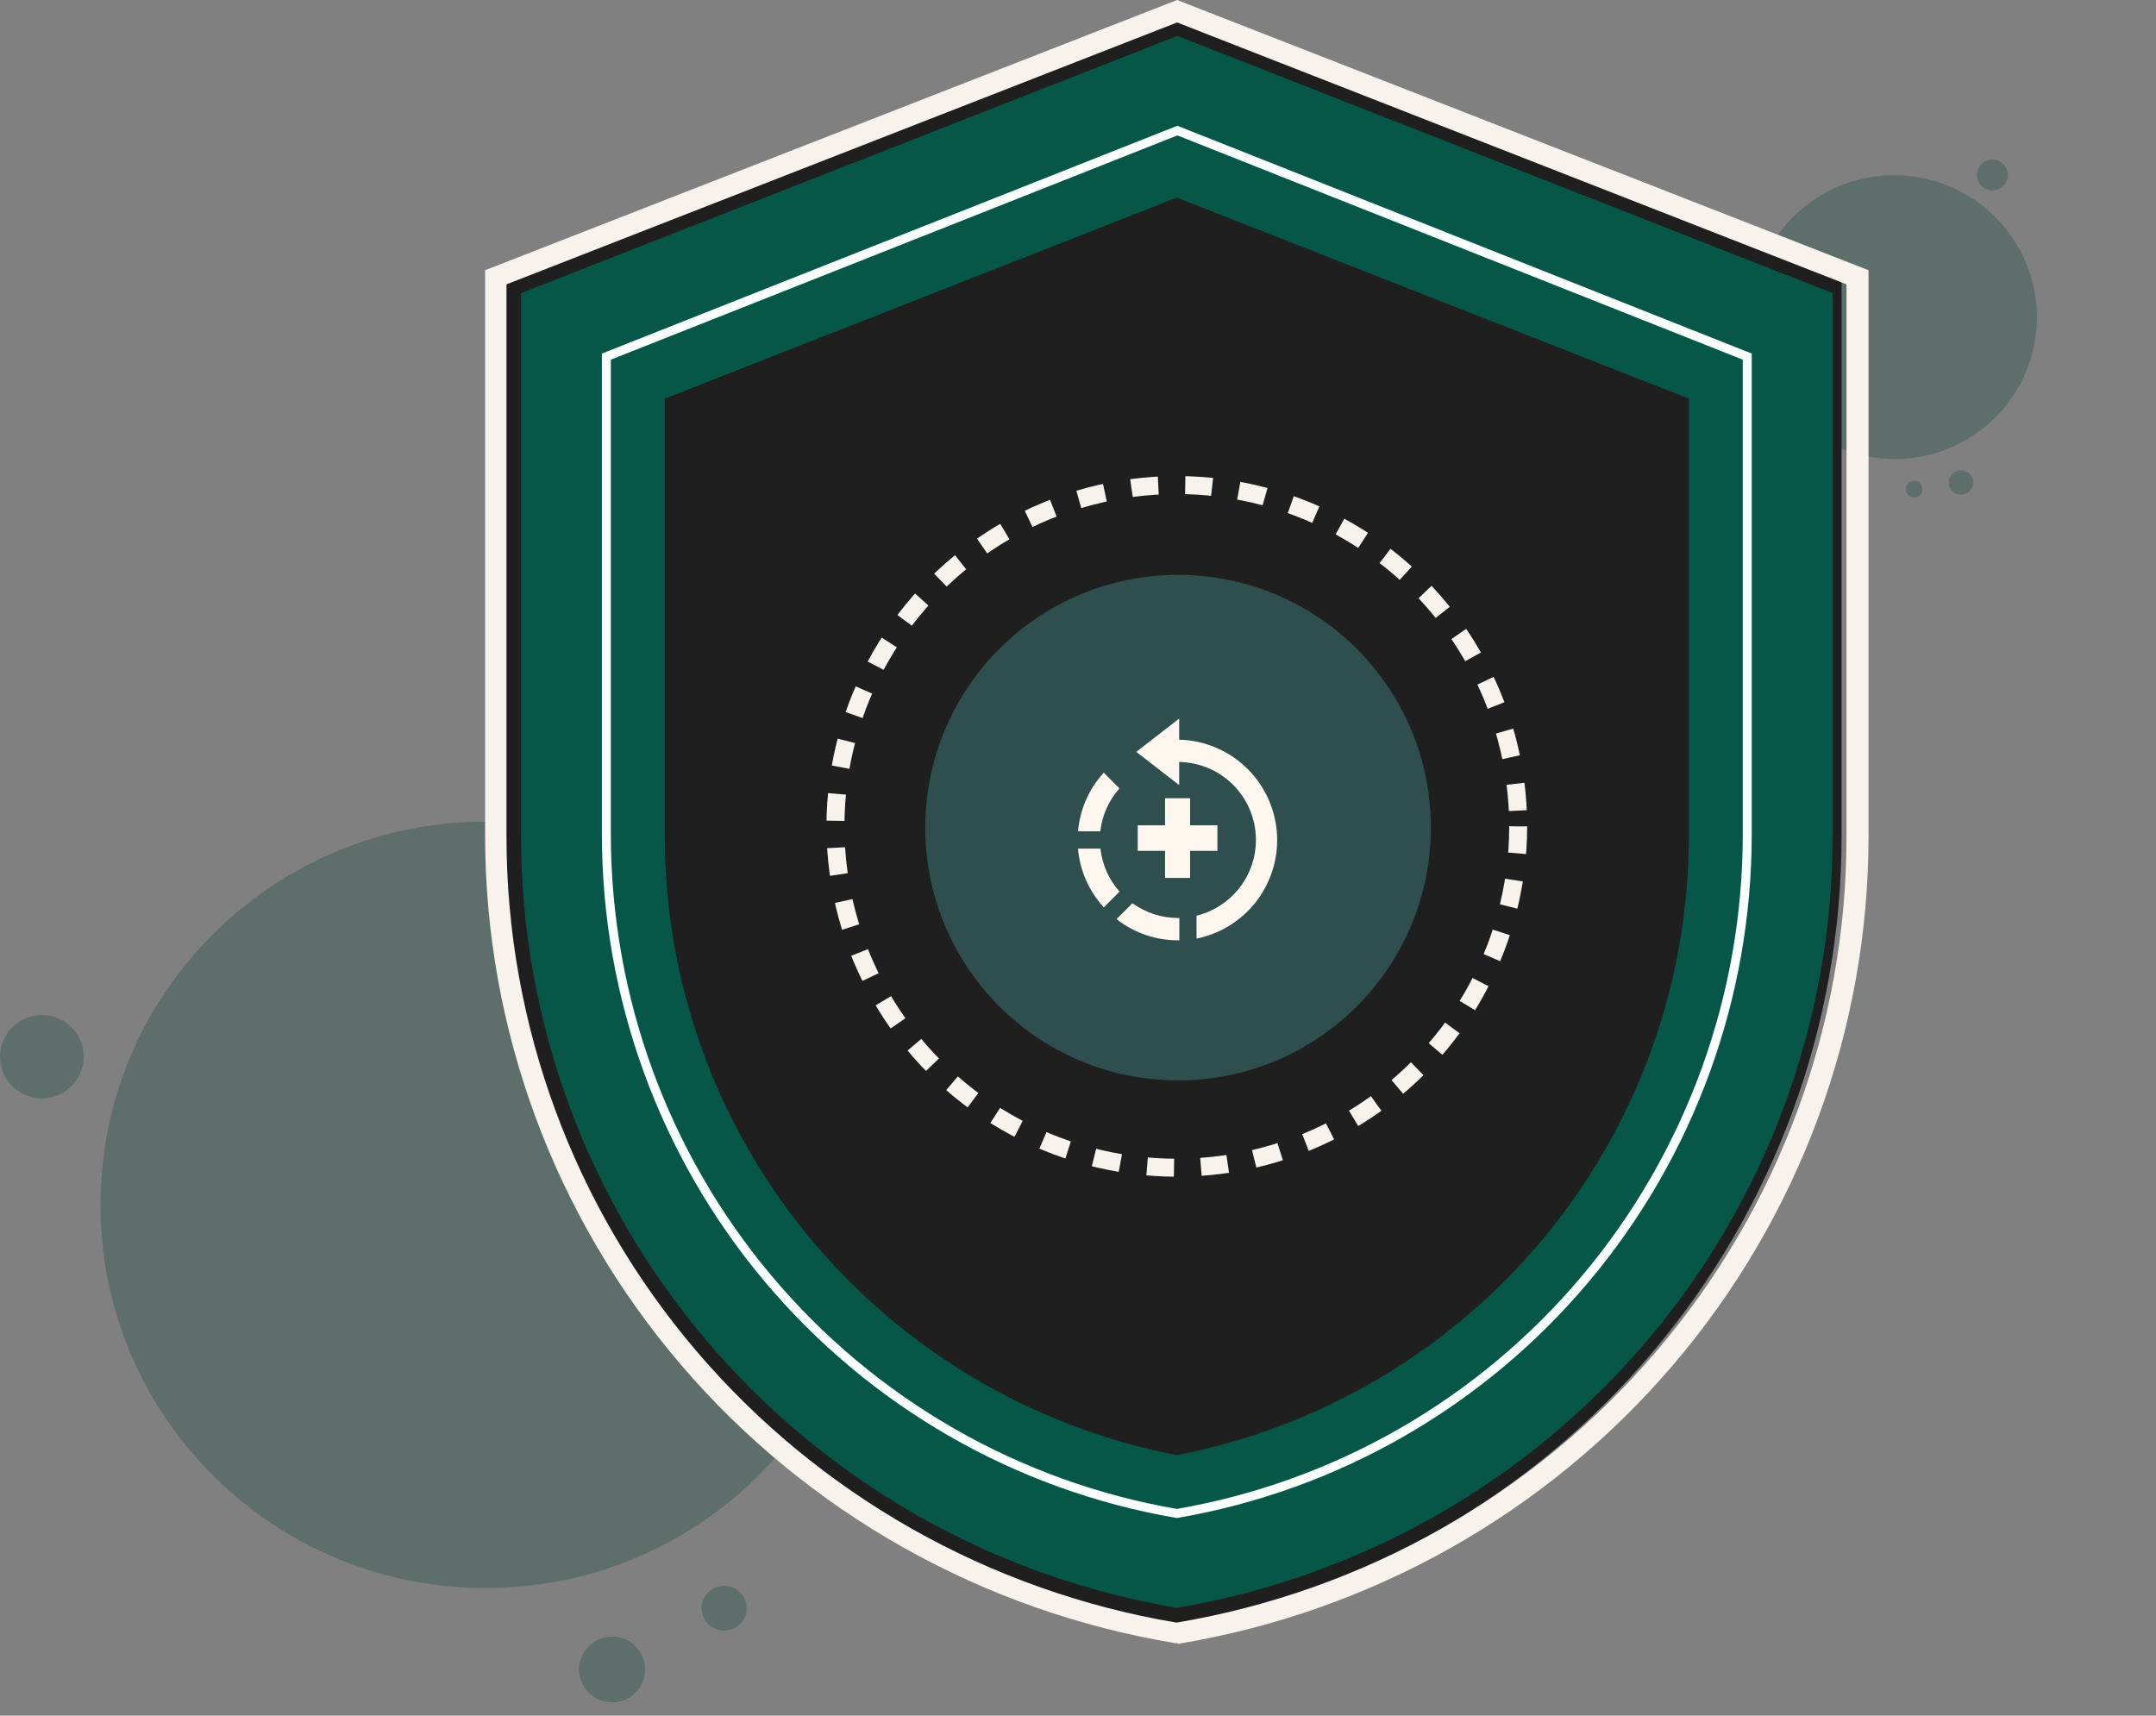 <svg width="240" height="191" viewBox="0 0 240 191" fill="none" xmlns="http://www.w3.org/2000/svg">
<rect x="0" y="0" width="240" height="191" fill="#808080" stroke="none"/>
<g opacity="0.272">
<path d="M54.074 176.797C77.76 176.797 96.961 157.696 96.961 134.133C96.961 110.571 77.76 91.47 54.074 91.47C30.389 91.47 11.188 110.571 11.188 134.133C11.188 157.696 30.389 176.797 54.074 176.797Z" fill="#033D31"/>
<path d="M65.826 188.701C66.391 189.156 67.079 189.434 67.803 189.5C68.527 189.566 69.254 189.418 69.893 189.072C70.531 188.727 71.053 188.202 71.391 187.562C71.73 186.922 71.87 186.196 71.793 185.477C71.717 184.758 71.428 184.078 70.963 183.522C70.499 182.966 69.879 182.56 69.181 182.355C68.484 182.15 67.742 182.155 67.048 182.369C66.354 182.584 65.739 182.999 65.282 183.561C64.669 184.314 64.382 185.279 64.484 186.243C64.587 187.207 65.069 188.091 65.826 188.701Z" fill="#033D31"/>
<path d="M79.028 180.982C79.414 181.293 79.883 181.483 80.378 181.528C80.872 181.573 81.369 181.472 81.805 181.236C82.241 181 82.597 180.641 82.828 180.204C83.059 179.767 83.155 179.272 83.103 178.781C83.051 178.29 82.854 177.825 82.536 177.445C82.219 177.066 81.795 176.788 81.319 176.648C80.843 176.508 80.336 176.512 79.862 176.659C79.388 176.805 78.968 177.089 78.656 177.472C78.238 177.987 78.042 178.646 78.112 179.304C78.181 179.962 78.511 180.566 79.028 180.982Z" fill="#033D31"/>
<path d="M4.661 122.279C5.582 122.279 6.484 122.007 7.25 121.497C8.016 120.988 8.614 120.264 8.967 119.417C9.319 118.569 9.412 117.637 9.232 116.738C9.052 115.838 8.608 115.012 7.956 114.364C7.304 113.715 6.474 113.274 5.57 113.095C4.666 112.916 3.729 113.008 2.877 113.359C2.025 113.71 1.298 114.304 0.785 115.066C0.273 115.829 0 116.725 0 117.642C0 118.872 0.491 120.051 1.365 120.921C2.239 121.79 3.425 122.279 4.661 122.279Z" fill="#033D31"/>
</g>
<g opacity="0.272">
<path d="M220.429 47.927C227.428 42.683 228.821 32.781 223.54 25.81C218.259 18.839 208.305 17.44 201.307 22.684C194.308 27.929 192.916 37.831 198.196 44.802C203.477 51.773 213.431 53.172 220.429 47.927Z" fill="#033D31"/>
<path d="M219.613 54.042C219.548 54.302 219.408 54.536 219.209 54.715C219.01 54.895 218.762 55.012 218.496 55.051C218.23 55.09 217.958 55.05 217.715 54.936C217.472 54.822 217.268 54.639 217.129 54.41C216.991 54.18 216.923 53.916 216.936 53.648C216.949 53.382 217.041 53.124 217.201 52.91C217.361 52.695 217.581 52.532 217.834 52.442C218.087 52.352 218.361 52.339 218.622 52.404C218.972 52.49 219.273 52.712 219.459 53.019C219.645 53.327 219.7 53.695 219.613 54.042Z" fill="#033D31"/>
<path d="M213.981 54.685C213.937 54.862 213.841 55.022 213.705 55.145C213.569 55.268 213.4 55.347 213.218 55.374C213.037 55.401 212.851 55.374 212.685 55.296C212.519 55.218 212.38 55.093 212.285 54.936C212.19 54.78 212.145 54.599 212.153 54.417C212.162 54.234 212.225 54.059 212.334 53.912C212.443 53.766 212.593 53.655 212.766 53.593C212.939 53.532 213.126 53.522 213.304 53.567C213.543 53.626 213.748 53.778 213.875 53.987C214.002 54.197 214.04 54.448 213.981 54.685Z" fill="#033D31"/>
<path d="M222.823 20.851C222.55 21.055 222.223 21.174 221.883 21.193C221.542 21.212 221.204 21.13 220.91 20.958C220.616 20.785 220.38 20.53 220.232 20.224C220.083 19.919 220.029 19.576 220.076 19.24C220.124 18.904 220.27 18.59 220.497 18.337C220.724 18.084 221.021 17.904 221.351 17.819C221.681 17.734 222.03 17.749 222.352 17.861C222.674 17.973 222.955 18.177 223.161 18.449C223.436 18.812 223.555 19.27 223.492 19.72C223.428 20.171 223.188 20.578 222.823 20.851Z" fill="#033D31"/>
</g>
<path d="M56 31.288V93.043C55.989 114.112 63.465 134.505 77.102 150.605C90.739 166.705 109.656 177.473 130.5 181C151.344 177.473 170.261 166.705 183.898 150.605C197.535 134.505 205.011 114.112 205 93.043V31.288L130.573 2L56 31.288Z" fill="#1F1F1F"/>
<path d="M58 32.634V93.009C57.989 113.607 65.314 133.544 78.677 149.284C92.039 165.025 110.576 175.552 131 179C151.424 175.552 169.961 165.025 183.323 149.284C196.685 133.544 204.011 113.607 204 93.009V32.634L131.071 4L58 32.634Z" fill="#065748"/>
<path d="M131.036 182.93H130.819C109.351 179.367 89.852 168.381 75.788 151.923C61.723 135.464 54.004 114.6 54 93.036V30.083L131.036 0L208 30.083V93.108C207.996 114.672 200.276 135.536 186.212 151.994C172.147 168.452 152.649 179.438 131.181 183L131.036 182.93ZM56.381 31.655V93.108C56.37 114.076 63.854 134.37 77.506 150.393C91.159 166.416 110.097 177.133 130.964 180.643C151.832 177.133 170.77 166.416 184.422 150.393C198.075 134.37 205.559 114.076 205.548 93.108V31.655L131.036 2.501L56.381 31.655Z" fill="#F7F2EC"/>
<path d="M67.5 92.837V92.837V39.701L131.062 14.538L194.5 39.701V92.837V92.837C194.509 110.963 188.129 128.507 176.489 142.359C164.869 156.188 148.756 165.444 131 168.493C113.244 165.444 97.131 156.188 85.511 142.359C73.871 128.507 67.491 110.963 67.5 92.837Z" stroke="#F9FFFD"/>
<path d="M131 22L74 44.378V93.063C73.995 109.362 79.68 125.156 90.08 137.734C100.48 150.312 114.947 158.891 131 162C147.053 158.891 161.52 150.312 171.92 137.734C182.32 125.156 188.005 109.362 188 93.063V44.378L131 22ZM131.517 120.73C125.081 120.729 118.789 118.827 113.437 115.263C108.086 111.698 103.915 106.632 101.452 100.705C98.989 94.778 98.345 88.256 99.6 81.964C100.856 75.672 103.956 69.893 108.507 65.356C113.058 60.82 118.857 57.731 125.17 56.48C131.483 55.228 138.026 55.871 143.972 58.326C149.919 60.781 155.001 64.938 158.577 70.272C162.153 75.607 164.062 81.878 164.062 88.293C164.064 92.553 163.223 96.772 161.589 100.709C159.954 104.645 157.557 108.222 154.535 111.234C151.512 114.246 147.924 116.636 143.975 118.265C140.025 119.894 135.791 120.732 131.517 120.73Z" fill="#1F1F1F"/>
<circle cx="132" cy="87" r="34" fill="#1F1F1F"/>
<circle cx="131" cy="92" r="38" stroke="#F7F2EC" stroke-width="2" stroke-dasharray="3 3"/>
<circle cx="131.139" cy="92.139" r="28.139" fill="#2F4F4F"/>
<path d="M133.298 101.914L133.194 101.941V104.495L133.36 104.46C136.033 103.879 138.401 102.338 140.015 100.13C141.63 97.921 142.378 95.197 142.12 92.474C141.862 89.75 140.614 87.216 138.613 85.35C136.612 83.484 133.997 82.416 131.262 82.349V80L126.487 83.703L131.262 87.401V84.829C133.362 84.862 135.38 85.656 136.94 87.063C138.5 88.471 139.496 90.396 139.745 92.482C139.994 94.568 139.477 96.674 138.292 98.408C137.106 100.142 135.332 101.388 133.298 101.914ZM122.773 86.129C121.213 87.874 120.247 90.07 120.015 92.4V92.55H122.499V92.43C122.711 90.744 123.417 89.158 124.528 87.872L124.613 87.775L122.869 86.017L122.773 86.129ZM126.055 100.561L124.289 102.327L124.416 102.42C126.349 103.894 128.715 104.69 131.146 104.684H131.281V102.2H131.146C129.365 102.202 127.627 101.652 126.171 100.626L126.055 100.561ZM120.012 94.633C120.246 96.962 121.213 99.158 122.773 100.904L122.869 101.016L124.624 99.261L124.539 99.164C123.43 97.876 122.726 96.289 122.515 94.602V94.478H120L120.012 94.633Z" fill="#FDF7F0"/>
<path d="M135.518 91.881H132.479V88.868H129.689V91.881H126.65V94.723H129.689V97.736H132.479V94.723H135.518V91.881Z" fill="#FDF7F0"/>
</svg>
